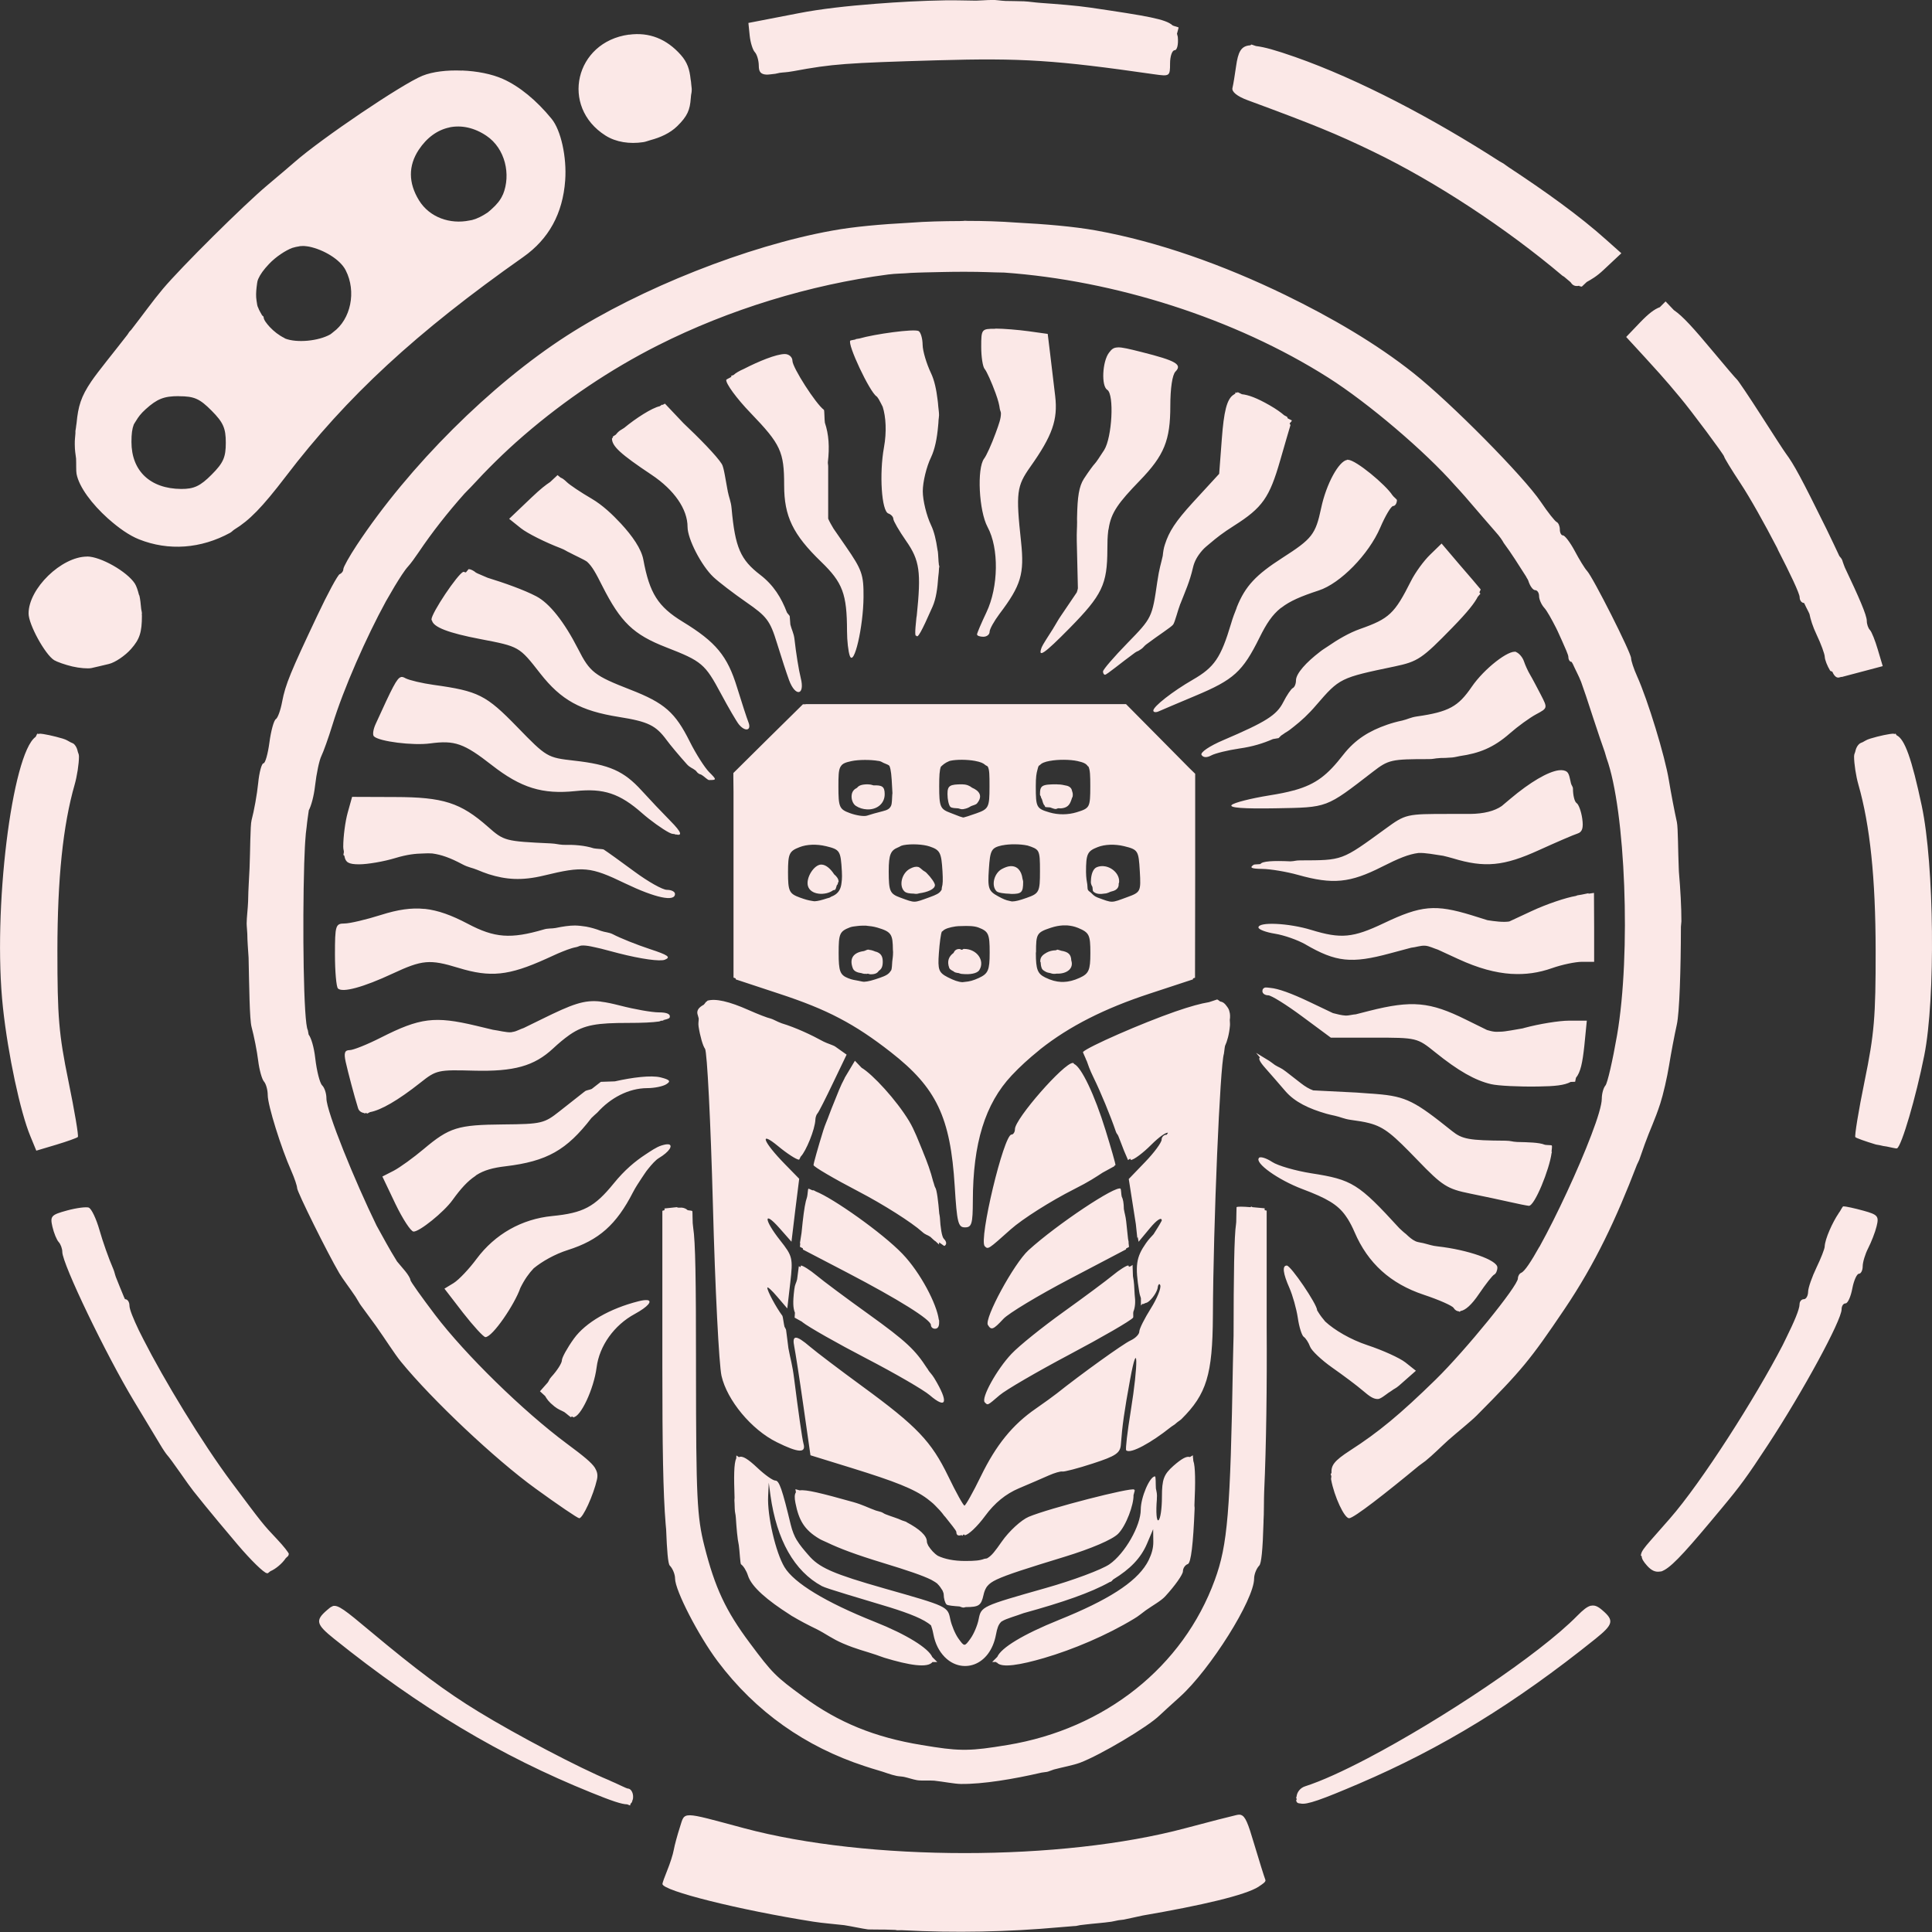 <svg height="24" viewBox="0 0 24 24" width="24" xmlns="http://www.w3.org/2000/svg"><rect x="0" y="0" width="24" height="24" fill="#333333" stroke="none"/><path d="m12.309 0c-.053-0-.126.007-.184.008-.127-.001-.249-.006-.377-.004-.299.005-.59.021-.871.043-.352.027-.684.064-.955.117l-.625.121.016.158c.009.086.038.178.064.205s.049.104.049.17c0 .074.024.105.096.109.017.001.073-.006.105-.01h.002c.004-.001.04-.008.047-.01.002-0.0.006-.002.008-.002.058-.008.077-.004.172-.021.486-.09.649-.102 1.787-.135 1.053-.03 1.467-.003 2.697.174.19.027.195.024.195-.135 0-.09.026-.164.057-.164.031 0 .048-.073.039-.166-.002-.016-.008-.025-.01-.039.004-.017.02-.072.02-.076 0-.007-.061-.019-.074-.027-.084-.078-.306-.116-1.019-.221-.184-.027-.404-.043-.621-.059-.074-.005-.135-.016-.211-.02-.003-0-.007 0-.01 0-.067-.003-.138-.002-.207-.004-.002-0-.004 0-.006 0-.068-.003-.105-.013-.184-.014zm-4.496.43c-.67.09-.857.896-.291 1.254.131.083.301.107.467.082.031-.004.06-.017.09-.025.124-.033.244-.086.334-.174.128-.125.158-.203.168-.346.002-.008.001-.016.002-.023.002-.031.01-.044.01-.084 0-.029-.005-.041-.006-.066-.002-.022-.003-.043-.008-.064-.013-.122-.04-.209-.121-.301-.178-.201-.395-.286-.645-.252zm7.734.123c-.008-0-.009.009-.016.01-.116.007-.151.084-.176.26-.015.108-.035.229-.045.27-.012.046.058.104.189.152.813.3 1.104.418 1.564.641.767.371 1.646.947 2.346 1.539.007.006.012.006.02.012.016.016.079.064.084.072.025.04.059.05.102.041.004.001.015.01.018.01 0.0 0.0.003-.002.004-.002 0-0.0.002-.002.002-.002 0.0 0.0.007.006.008.006.004 0.0.048-.046.064-.059.058-.033.121-.067.209-.15l.221-.207-.184-.164c-.336-.302-.764-.607-1.215-.904-.034-.023-.031-.023-.066-.047-.014-.009-.037-.02-.051-.029-.825-.531-1.744-1.016-2.539-1.295-.24-.084-.38-.123-.484-.135-.009-.001-.047-.018-.055-.018zm-9.809.324c-.184-.008-.364.013-.49.064-.25.101-1.253.778-1.588 1.072-.033.029-.186.16-.34.289-.292.245-1.071 1.018-1.297 1.287-.128.152-.244.317-.393.508-.006.007-.02.02-.025.027-.011.015-.012.021-.023.035-.166.215-.363.454-.447.578-.129.19-.164.309-.184.521-.004.019-.005.039-.008.059-.001.015-.005.021-.006.037-.001.011.001.018 0 .029-.003.042-.009.085-.008.127-0.0.002-0.0.004 0 .006v.002.002.002c0.0.072.009.119.016.174.003.063-.001.156.006.191.031.164.193.377.389.553.004.004.009.008.014.012.12.106.25.199.373.248.367.146.769.117 1.133-.082.018-.01.035-.03.053-.041.184-.113.339-.268.637-.658.756-.992 1.621-1.791 2.951-2.727.316-.223.49-.538.52-.951.021-.29-.053-.623-.168-.764-.187-.229-.399-.404-.605-.496-.139-.062-.324-.098-.508-.105zm-.154.705c.148-.03.308.003.459.105.234.158.306.483.205.729-0.0.001-.002.001-.002.002-.029.069-.079.126-.135.176-.018.016-.036.033-.055.047-.061.041-.124.074-.191.092-.011.002-.022.004-.033.006-.241.05-.496-.038-.627-.25-.133-.217-.134-.429-.004-.627.101-.153.235-.249.383-.279zm6.396 1.162c-.019 0-.037.002-.057.002-.208.001-.415.005-.623.021-.353.019-.69.048-.963.098-1.05.189-2.383.718-3.293 1.303-.947.609-1.963 1.621-2.613 2.605-.091.138-.166.272-.166.297s-.021.053-.045.062-.15.242-.279.516c-.331.7-.395.853-.436 1.068-.019.104-.054.202-.078.217-.025.015-.061.146-.08.289-.019.143-.052.26-.074.26s-.053.111-.066.248c-.014.137-.051.344-.082.459-.017.064-.016.389-.025.598-.006.144-.015.234-.018.412-.003.087-.018.2-.018.273 0.0.034.007.09.008.127.001.1.01.198.016.297.008.353.012.769.037.861.031.115.068.303.082.418s.047.232.072.26.047.104.047.17c0 .125.166.656.293.941.04.091.072.187.072.213 0 .047.38.813.525 1.059.042.071.132.187.201.291.02.03.049.085.066.107.013.017.111.152.186.254.119.168.234.351.311.445.387.474 1.173 1.215 1.672 1.576.278.202.523.368.543.369.045.002.177-.287.221-.482.011-.051.005-.09-.02-.133-.002-.003-.004-.009-.006-.012-.042-.064-.136-.142-.348-.299-.544-.404-1.263-1.108-1.637-1.6-.168-.222-.307-.416-.307-.434s-.029-.066-.064-.109c-.03-.037-.072-.085-.102-.121-.1-.16-.171-.297-.254-.445-.268-.549-.623-1.417-.623-1.58 0-.06-.023-.133-.053-.162s-.068-.182-.086-.338c-.016-.142-.052-.255-.082-.293-.004-.019-.006-.034-.01-.055-.054-.086-.068-1.296-.045-2.07.005-.089.006-.186.012-.268.005-.087.011-.134.018-.186.008-.083.018-.14.027-.207.03-.057.063-.174.078-.307.017-.149.052-.315.078-.367.026-.053.088-.226.137-.385.138-.452.424-1.097.666-1.539.036-.061.07-.122.107-.184.061-.1.123-.199.168-.248.03-.032.088-.112.131-.176.167-.248.359-.492.568-.727.025-.028.053-.053.078-.08.201-.219.414-.431.645-.631.008-.007.016-.013.023-.02.503-.433 1.068-.814 1.656-1.111.885-.447 1.895-.755 2.861-.881.097-.013.188-.011.283-.02.056-.003.113-.004.17-.006.159-.003.293-.008.492-.008.252-0.0.327.008.498.01 1.364.097 2.857.564 4.025 1.305.5.317 1.206.92 1.572 1.336.045.048.088.096.131.145.153.178.318.37.373.432.056.062.087.109.104.141.1.134.187.276.277.416.009.021.023.035.029.055.02.064.057.115.084.115s.049.033.049.074c0 .041.029.106.064.145.033.035.093.144.146.248.027.052.049.108.074.16.036.082.08.176.08.203 0 .033.017.061.039.061.004 0 .01.02.014.021.034.077.074.148.105.227.037.105.074.21.154.459.057.176.11.328.139.41.008.026.016.052.023.078.236.65.305 2.429.131 3.441-.055.317-.12.6-.145.627-.024.027-.045.101-.045.164 0 .075-.05.242-.131.453-.159.419-.432 1.005-.635 1.371-.002.003-.004.009-.006.012-.001.001-.003.003-.004.004-.1.179-.182.305-.225.322-.023.01-.041.041-.041.07 0 .093-.651.894-1.023 1.258-.443.433-.71.653-1.061.879-.204.132-.236.186-.232.281-0.0.002-.01.01-.01.012.001.003.006.021.008.025.003.017-.006.023-.002.045.039.21.164.479.223.479.058 0 .455-.311.865-.65.029-.023.055-.039.084-.062.092-.074.188-.172.283-.258.118-.104.277-.23.354-.307.559-.563.663-.688 1.088-1.318.385-.57.644-1.125.902-1.797.006-.015.025-.049.029-.062.028-.081.042-.12.068-.193.063-.176.127-.301.193-.506.036-.111.085-.324.109-.473.024-.149.067-.376.096-.506.033-.148.05-.682.051-1.215 0-.02.006-.049.006-.068 0-.18-.012-.394-.031-.615-.002-.018-0-.031-.002-.049-.009-.195-.008-.499-.023-.568-.029-.13-.074-.365-.1-.523-.048-.296-.262-.997-.395-1.291-.041-.091-.074-.192-.074-.223 0-.068-.473-1.005-.547-1.084-.029-.031-.098-.144-.154-.25-.057-.106-.122-.191-.145-.191-.022-0-.039-.033-.039-.074s-.018-.082-.039-.092c-.022-.01-.111-.122-.197-.25-.214-.317-1.115-1.229-1.582-1.6-.461-.366-1.016-.69-1.598-.973-.76-.369-1.573-.66-2.346-.799-.28-.05-.627-.079-.99-.098-.202-.015-.405-.021-.607-.021-.015-0-.03-.002-.045-.002zm-8.258.314c.025-.001.049-.004.076 0 .015 0.0.028.005.043.006.18.038.384.158.453.293.137.267.062.611-.154.768-.013.01-.023.02-.037.029-.147.083-.416.109-.562.051-.003-.001-.005-.005-.008-.006-.071-.035-.131-.083-.182-.137-.04-.044-.076-.09-.076-.121 0-.014-.014-.015-.02-.025-.016-.031-.036-.059-.047-.092-.011-.017-.016-.049-.021-.088-.009-.055-.006-.109 0-.164.006-.035.006-.074.02-.105.026-.059.067-.116.135-.188.086-.091.206-.168.287-.199.031-.009.062-.017.094-.021zm16.967.686v.002l-.07.07c-.068.025-.139.079-.244.188l-.174.182.23.25c.127.138.266.294.309.346.043.051.101.121.131.156.134.159.547.713.547.734 0 .013.091.163.203.332.118.178.299.502.451.795.002.004.004.008.006.012.005.01.007.017.012.027.144.28.266.534.266.582 0 .038.024.07.053.07.005 0 .005.013.01.016.014.033.047.092.059.121.012.063.041.158.088.256.055.115.101.241.102.277.001.036.031.113.066.17.007.011.02.006.029.016.022.052.054.082.09.068.003-.001.018-.004.021-.006.001-0.0.003.002.004.002.043-.012.176-.047.295-.078l.215-.057-.061-.205c-.033-.113-.077-.223-.098-.244s-.039-.072-.039-.113c0-.071-.097-.293-.273-.664-.004-.013-.024-.06-.025-.068-.009-.04-.027-.053-.043-.074-.057-.119-.079-.171-.158-.332-.315-.638-.405-.805-.506-.941-.023-.03-.161-.244-.309-.475s-.283-.431-.299-.445c-.016-.014-.146-.166-.289-.338-.251-.301-.386-.451-.494-.523l-.102-.107zm-8.324.34c-.172 0-.176.004-.176.225 0 .124.019.248.043.275.024.027.085.162.135.299.034.094.046.144.053.197.002.014.014.039.014.053 0.0 0-0.0.002 0 .002-0.0.065-.023.128-.066.246-.05.137-.114.279-.143.316-.091.12-.065.65.043.85.143.264.136.743-.014 1.059-.064.135-.117.259-.117.275s.035.029.078.029.078-.027.078-.061.056-.133.123-.223c.269-.355.31-.498.268-.895-.066-.611-.055-.691.115-.932.274-.387.343-.584.309-.877-.017-.145-.046-.379-.062-.52l-.031-.254-.236-.033c-.131-.018-.316-.033-.412-.033zm-.953.029c-.052-.032-.553.038-.736.092-.007.002-.044.006-.047.008-.001.001-.001.003-.002.004-.011.004-.06.01-.064.014-.041.041.241.64.326.693.01.007.018.024.027.035.02.034.034.066.049.094.04.124.051.312.016.504-.06.33-.03.794.055.822.032.011.061.041.061.066s.071.148.158.273c.171.244.189.388.133.932-.001.01-.003.013-.004.023-.021.193-.017.236 0 .223.014.037.059-.038.201-.361.043-.097.061-.229.07-.365.005-.038.009-.077.01-.113 0-.005.004-.015.004-.02-0-.004-.006-.017-.006-.021-0-.013-.003-.026-.004-.039v-.002c-.001-.011-.001-.022-.002-.033-.004-.038-.002-.079-.012-.117-.016-.113-.04-.22-.08-.303-.055-.115-.102-.305-.102-.42 0-.115.046-.305.102-.42.049-.103.075-.239.088-.385.004-.027.004-.054.006-.08.001-.02.006-.038.006-.059 0-.04-.007-.075-.01-.113-.003-.026-.003-.052-.008-.078-.015-.125-.039-.242-.082-.332-.055-.115-.103-.274-.104-.352-.001-.078-.023-.154-.049-.17zm2.473.203c-.053.001-.076.022-.109.066-.083.11-.097.414-.021.461.088.055.06.591-.039.748-.05.078-.102.156-.117.17s-.076.097-.133.184c-.064.098-.081.233-.086.467-.002.023-0.0.047 0 .07-0.0.082-.006.119-.004.238l.014.588c-.003.019-.009.035-.014.051l-.197.291c-.041.06-.049.081-.084.137-.001.001-.005.007-.006.008-.001.001-.001.004-.002.006-.06.094-.136.211-.146.238-.055.144.031.084.346-.236.405-.412.468-.543.469-.979 0-.089.002-.158.01-.223 0-.013.005-.022.006-.033.03-.201.12-.322.387-.598.304-.314.379-.5.379-.928 0-.218.025-.387.064-.426.087-.088.007-.135-.418-.242-.158-.04-.243-.06-.297-.059zm-4.135.082c-.108 0-.329.092-.508.184-.058.025-.105.053-.129.076-.004.004-.029.008-.031.012-.001.001.005.008.004.01-.012.011-.063.031-.064.039-.008.043.127.23.303.412.373.388.416.479.416.898 0 .385.109.611.459.949.268.259.321.399.322.861 0.0.12.016.259.035.309.052.137.167-.359.17-.73.002-.279-.018-.338-.219-.629l-.154-.223c-.025-.041-.052-.09-.066-.123v-.645c0-.03-.004-.026-.004-.055.022-.19.012-.347-.037-.492-.006-.031-.005-.155-.012-.16-.099-.071-.391-.526-.391-.609 0-.046-.043-.084-.094-.084zm5.6.473c-.001 0-.004.018-.006.02-.005.004-.011.004-.016.01-.09.052-.125.22-.15.549l-.033.436-.328.357c-.217.238-.295.361-.346.521-.016.046-.022.094-.027.141-.02.095-.043.15-.068.324-.064.442-.066.447-.369.758-.168.172-.305.331-.305.354s.011.041.025.041c.022 0 .201-.15.373-.275.049-.032.009.002.078-.045.025-.017.035-.037.059-.055.152-.115.311-.215.336-.248.023-.031.057-.175.09-.26 0-.001.002-.001.002-.002.001-.002.001-.004.002-.006.056-.144.112-.264.152-.438.019-.084.058-.149.117-.217.028-.033.067-.062.102-.092.074-.063.149-.123.291-.213.355-.225.441-.35.574-.812.055-.193.113-.389.127-.436.002-.007-.009-.016-.01-.023.012-.015.034-.032.025-.039-.002-.002-.04-.019-.047-.023-.006-.007-.004-.017-.014-.023-.007-.005-.023-.01-.031-.016-.042-.036-.095-.075-.182-.125-.159-.091-.261-.128-.344-.137-.009-.003-.047-.025-.051-.025-.005 0-.007.007-.012.008-.001-0-.015-.008-.016-.008zm-13.129.051c.193 0 .26.031.408.18.145.146.176.218.176.398s-.03.25-.176.396c-.141.142-.219.179-.379.178-.384-.003-.617-.224-.617-.584 0-.1.008-.162.029-.217.008-.017.02-.031.029-.047.027-.045.055-.085.119-.143.142-.128.227-.162.41-.162zm6.039.092-.029.016c-0-0-.002-.002-.002-.002-0 0-.002.002-.002.002l-.002-.004-.029.02c-.098.021-.298.15-.443.27-.014.01-.042.025-.053.033-.032.025-.036.035-.051.051-.005.004-.038.024-.039.025-.001.001.006.007.006.008-.001.003-.01.007-.01.01-0.0.001-.004.003-.004.004 0 .096.105.193.492.451.283.189.447.428.447.648 0 .149.172.482.322.623.066.062.249.202.406.311.256.177.297.229.383.51.053.173.121.38.15.459.079.213.2.19.145-.027-.024-.094-.059-.311-.078-.484-.008-.071-.036-.118-.051-.18-.004-.03-.005-.088-.008-.104-.001-.007-.031-.037-.035-.047-.069-.181-.165-.338-.33-.465-.247-.189-.313-.34-.357-.826-.008-.091-.033-.134-.049-.219-0-.002 0-.004 0-.006-0-.002-.002-.004-.002-.006-.024-.123-.044-.277-.07-.32-.063-.101-.283-.325-.477-.508zm8.48.695c-.001 0-.003.004-.004.004-.104.012-.261.299-.324.598-.07.33-.113.382-.482.619-.327.21-.461.35-.566.613-.002.005-.002.009-.004.014-.023.058-.045.113-.066.186-.128.429-.208.546-.477.701-.251.145-.49.332-.49.383 0 .021.031.026.066.01.036-.016.24-.103.455-.193.478-.2.588-.299.799-.725.085-.172.157-.281.262-.365.003-.002.007-.004.01-.006.105-.082.243-.141.463-.213.268-.087.621-.448.764-.781.063-.147.135-.268.16-.268.025 0.0.047-.033.047-.074 0-.009-.044-.042-.053-.057l-.002-.002c-.084-.131-.454-.439-.551-.441-0-0-.002-.002-.002-.002-.001 0-.001.002-.002.002-0-0-.002-.002-.002-.002zm-9.814.193-.092.086c-.056.037-.113.08-.232.193l-.277.264.146.117c.081.064.303.175.494.248.057.022.07.037.111.055.059.032.18.086.217.113.065.06.109.142.189.301.229.452.387.604.793.762.445.173.483.206.682.578.092.172.192.343.221.379.079.097.161.078.119-.027-.02-.05-.083-.244-.141-.432-.12-.392-.263-.564-.676-.816-.306-.187-.411-.353-.488-.77-.025-.136-.137-.295-.277-.447-.108-.116-.229-.231-.365-.311-.134-.078-.275-.172-.312-.209-.028-.027-.051-.045-.074-.053zm10.982.85-.143.139c-.078.075-.185.222-.238.328-.203.404-.27.467-.631.594-.136.048-.278.131-.408.221-.03.02-.063.04-.09.062-.171.131-.299.27-.299.357 0 .043-.018.084-.039.094s-.075.089-.119.176c-.082.161-.213.244-.744.471-.172.073-.29.153-.271.184.021.034.066.036.121.006.048-.026.206-.065.35-.086.164-.023.294-.064.416-.117.011-.002.067-.012.07-.012.002 0.0.028-.029.031-.031.018-.01.034-.024.051-.035.036-.02.075-.049.107-.076.092-.072.183-.155.279-.268.29-.336.297-.339.973-.48.29-.061.341-.096.717-.482.195-.2.277-.307.316-.383l.033-.039-.012-.016c0-.009.019-.033.014-.039-.028-.035-.148-.176-.268-.314zm-16.826.162c-.318 0-.727.397-.727.707 0 .136.205.51.318.58.035.021.136.057.225.078.089.021.195.029.238.02s.14-.033.217-.051c.076-.018.201-.102.275-.186.107-.121.135-.206.135-.416 0-.004-.002-.008-.002-.012 0-.003.002-.004.002-.008 0-.03-.008-.045-.01-.07-.005-.055-.01-.108-.021-.156-.001-.004-.004-.008-.006-.012-.014-.054-.03-.106-.051-.139-.098-.15-.426-.336-.594-.336zm4.74.156c-.003 0-.029.036-.035.041-.004 0-.029-.009-.031-.008-.071.027-.396.513-.396.592 0 .001.002.003.002.004-0.0 0-.002.004-.002.004 0 .001.006.003.006.004.016.083.202.156.602.232.483.093.48.09.744.428.258.329.499.463.975.539.364.058.459.104.594.287.042.058.155.193.252.301.039.043.069.046.109.078.006.006.019.023.023.027.026.023.032.016.051.027.03.017.074.064.092.064.096 0 .097-.003 0-.1-.054-.055-.162-.223-.238-.375-.182-.365-.313-.482-.74-.648-.446-.174-.502-.216-.648-.504-.173-.339-.356-.57-.521-.656-.153-.08-.396-.166-.604-.23-.041-.019-.135-.056-.145-.064-.027-.024-.067-.043-.088-.043zm13.014 1.029c-.089-.034-.399.207-.553.432-.085.124-.156.202-.256.256-.1.054-.229.085-.426.113-.077.011-.117.036-.182.051-.067.014-.131.032-.186.051-.219.076-.395.179-.549.377-.193.248-.334.361-.598.436-.002 0-.002.002-.004.002-.003.001-.008.001-.012.002-.086.024-.184.043-.303.062-.228.037-.438.09-.467.119-.034.035.15.048.547.041.652-.012.618.001 1.209-.455.193-.149.228-.156.695-.156.056 0 .075-.01.123-.012.01-0.0.016-.002.025-.002.005-0.0.011 0.0.016 0h.002c.028-.001.058-.001.086-.004.01-.001.024-.001.033-.002h.002c.04-.004.063-.012.098-.018.235-.034.414-.101.619-.281.1-.088.248-.195.328-.238.144-.077.143-.077.057-.244-.048-.092-.107-.205-.133-.248s-.06-.118-.076-.166-.06-.101-.098-.115zm-13.854.312c-.052.011-.108.128-.316.584-.03.065-.04.134-.021.152.064.064.484.117.699.088.306-.041.419-.001.766.27.362.283.63.365 1.039.322.351-.037.55.03.828.275.102.09.253.198.334.24.049.025.047.013.074.021.001 0.0.011.008.012.008.001 0-.003-.006-.002-.006.078.02.082-.017-.068-.168-.097-.098-.258-.268-.357-.377-.22-.242-.4-.322-.838-.371-.333-.038-.341-.041-.707-.418-.386-.397-.482-.446-1.037-.523-.143-.02-.301-.057-.35-.082-.022-.012-.037-.019-.055-.016zm5.027.336-.002.002h-.033l-.432.426-.43.426-.002.002v.055l.002.176v1.039 1.271l.027.01v.012l.539.178c.298.098.534.191.75.305.216.113.414.246.639.422.566.442.74.806.793 1.666.028.451.042.51.127.51.084 0 .097-.044.098-.328.001-.717.152-1.207.482-1.559.104-.111.217-.213.336-.309.007-.006.014-.012.021-.018.362-.286.798-.506 1.355-.689l.541-.178v-.012l.025-.008.002-1.268v-1.209-.053-.004l-.074-.072-.355-.359-.43-.434h-.045-1.969zm-9.543.367c-.008 0-.017.035-.025.041-.29.207-.536 2.149-.404 3.365.063.582.215 1.293.34 1.594l.074.18.248-.074c.136-.041.256-.084.268-.096s-.041-.325-.117-.695c-.12-.584-.137-.798-.137-1.619.001-.899.069-1.557.215-2.066.029-.101.053-.256.053-.346 0-.033-.012-.044-.016-.066-.001-.005-.003-.011-.004-.016-.008-.029-.025-.062-.051-.08-.009-.005-.024-.011-.035-.016-.029-.014-.045-.03-.096-.045-.111-.033-.241-.061-.289-.061-.002 0-.004.004-.006.004-.002-0-.016-.004-.018-.004zm23.057 0c-.048 0-.178.027-.289.061-.051.015-.067.031-.096.045-.011.004-.026.01-.035.016-.025.018-.043.051-.051.08-.001.005-.003.01-.004.016-.004.022-.016.033-.016.066 0 .089.024.245.053.346.146.509.214 1.168.215 2.066.001.821-.017 1.035-.137 1.619-.076.37-.127.685-.115.697.012.012.124.052.25.09.025.007.029.004.053.01.03.008.061.014.084.016.047.008.121.029.131.023.057-.03.235-.636.338-1.154.141-.707.124-2.368-.031-3.1-.125-.589-.212-.83-.312-.877-.004-.001-.01-.02-.014-.02-.001 0-.014.004-.016.004-.003-0-.005-.004-.008-.004zm-11.715.336c.074-.016.206-.016.303.002.073.014.103.028.129.051.007.008.026.011.031.021.021.04.021.107.021.242 0.0.005 0 .005 0 .01-0.0.253-.011.274-.164.328-.085.03-.148.05-.158.051-0-0-.002 0-.002 0-.012-0-.032-.01-.045-.012-.024-.009-.052-.021-.111-.043-.132-.049-.145-.073-.145-.334 0-.128.004-.199.021-.242.026-.023.047-.046.105-.07.005-.002.009-.002.014-.004zm-.893.002c.04.008.046.021.07.029.021.01.053.019.064.033.02.049.026.121.033.262l.004.074v.006c-0.0.006-.002.01-.002.016-.003.048-.003.11-.014.135-.017.041-.048.056-.104.07-.069.017-.157.042-.195.055s-.134-.002-.213-.031c-.132-.048-.143-.075-.143-.332 0-.127.002-.191.02-.232.003-.006.005-.012.01-.018.022-.035.058-.048.131-.064.088-.019.24-.02.338-.002zm2.129 0c.098-.019.252-.018.34.002.072.016.107.03.129.064.001.002.007.002.008.004.021.043.023.113.023.242 0.0.002 0 .002 0 .004-0.0.128-.002.199-.023.24-.022.042-.065.057-.146.082-.108.033-.229.034-.338.002-.162-.048-.17-.062-.17-.324 0-.001-0-.001 0-.002-0-.001 0-.001 0-.002 0-.111.008-.157.02-.199.006-.017.007-.038.018-.053.002-.003.008-.003.01-.006.025-.026.056-.041.131-.055zm6.318.117c-.133.018-.352.145-.6.354l-.107.09c-.091.063-.224.096-.391.098h-.262c-.531 0-.54.001-.791.184-.55.4-.527.391-1.061.393-.057 0-.066.01-.119.012-.217-.01-.351-.002-.373.033-.014.004-.076.004-.082.008-.059.038-.034.051.104.053.1.001.3.034.443.074.435.122.647.101 1.047-.102.202-.102.328-.155.451-.17 0-0.0.002 0.0.002 0 .078-.004.2.019.305.035.04.01.072.017.119.031.396.121.635.098 1.072-.102.216-.098.431-.191.477-.205.06-.019.076-.07.059-.188-.013-.089-.045-.176-.07-.191-.025-.016-.045-.096-.045-.178 0-.027-.019-.041-.025-.068-.013-.055-.021-.118-.049-.141-.023-.019-.059-.026-.104-.02zm-8.578.174c-.08 0-.116.015-.137.043-.037.018-.059.044-.066.082-.01.054.012.118.051.143.043.028.089.04.133.043.12.009.225-.065.225-.189 0-.096-.034-.112-.139-.109-.021-.004-.03-.012-.066-.012zm1.172 0c-.158 0-.186.016-.186.121 0 .067.016.139.035.158.019.019.063.016.1.02.02.007.037.012.059.01.007-.001.01-.003.018-.004.003-.001.007-.001.01-.002.006-.001.014-.004.02-.006.018-.007.033-.014.049-.025.026-.012.061-.017.076-.035.076-.092.029-.156-.062-.195-.029-.023-.066-.041-.117-.041zm1.174 0c-.189 0-.211.014-.211.127 0 .013.01.017.012.029-0.0.008.007.021.012.029.01.031.016.064.033.078.001.001.001.003.002.004.003.002.003.012.006.014.011.005.041.003.061.006.023.007.046.019.068.02.008.001.02-.007.027-.008.003-0.0.006-.001.01-.002.011-0.0.019.003.029.002.076-.006.107-.04.127-.098.004-.008.005-.015.008-.023.003-.013.01-.017.012-.033.004-.038-.006-.048-.01-.068-.005-.031-.034-.056-.076-.062-.03-.005-.048-.014-.109-.014zm-8.756.156-.055.197c-.03.108-.055.297-.055.42-0.0.039.007.042.008.068-.001.006-.006.032-.006.035-0.0.005.01.007.012.012 0.0.003.001.007.002.01.014.069.047.096.18.096.108-0.0.31-.035.451-.078.149-.045.249-.055.352-.057.038-.003.075-.002.107 0 .112.015.221.053.375.135.073.039.12.042.182.068.049.021.1.04.145.055.211.066.407.084.686.016.486-.118.576-.111 1.008.098.377.181.619.232.619.131 0-.029-.045-.051-.1-.051s-.236-.103-.404-.227c-.168-.124-.34-.248-.383-.275-.008-.005-.099-.008-.123-.014-.112-.036-.239-.046-.381-.043-.068-.005-.079-.014-.152-.018-.567-.026-.582-.031-.779-.205-.341-.301-.557-.37-1.156-.371zm6.848.6c.099-.019.246-.011.326.016.131.044.146.077.16.309.006.109.005.159-.008.201-.002.007-.001.025-.004.031-.001.002-.003.002-.004.004-.022.038-.063.056-.145.086-.1.036-.143.054-.186.055-.042 0-.083-.016-.178-.051-.129-.047-.142-.08-.143-.322 0-.003-0-.003 0-.006 0-.213.027-.258.115-.295.023-.007.028-.02.064-.027zm1.232.002c.083-.018.221-.017.307.002.001 0.0.001-0.0.002 0 .066.021.113.037.133.074.022.042.023.114.023.244-0.0.257-.009.278-.164.332-.093.033-.138.044-.18.045-.014-0-.027-.006-.041-.008-.036-.007-.07-.02-.137-.057-.117-.064-.129-.097-.113-.334.016-.243.03-.268.17-.299zm-2.195.01c.176.043.184.055.199.314.005.091-.002.125-.008.168-.013.07-.049.118-.125.146-.01.004-.009.008-.02.012-.018.006-.02.005-.035.01-.061.02-.11.033-.152.035-.013 0-.026-.005-.039-.006-.037-.006-.071-.014-.145-.041-.13-.048-.145-.078-.145-.312 0-.234.015-.264.145-.314.089-.035.211-.039.324-.012zm3.703 0c.176.043.182.055.197.309.015.257.011.264-.16.326-.199.073-.174.073-.363.004-.043-.016-.059-.037-.08-.057-.013-.014-.035-.022-.043-.043-.005-.013-.003-.046-.006-.062-.007-.041-.015-.082-.016-.156 0-.226.017-.259.145-.309.089-.035.213-.039.326-.012zm-3.76.229c-.089 0-.192.163-.166.264.03.115.218.126.314.055.005-0.0.014-.004.018-.004.014 0 .019-.034.027-.057.003-.007.012-.011.014-.02 0-.002-.002-.004-.002-.006.002-.011.01-.01.01-.021 0-.034-.024-.064-.055-.09-.042-.065-.1-.121-.16-.121zm2.348.02c-.032.002-.066.015-.104.035-.098.053-.136.208-.066.277.018.018.093.029.168.031.001 0.0.005.002.006.002.001 0 .001-.002.002-.002.003 0.0.003.002.006.002.128 0 .148-.019.148-.15 0-.016-.006-.025-.008-.039-.013-.102-.068-.162-.152-.156zm1.176.002c-.033-.006-.067-.003-.1.01-.049.019-.072.093-.074.168-.004.027.003.052.018.076.006.019-0.0.047.012.059.032.032.086.035.141.025.005 0.0.012-.002.018-.002.019-.005.035-.011.053-.02.021-.008.04-.008.064-.023.034-.022.041-.051.039-.082 0-.002.004-.004.004-.006.014-.097-.074-.188-.174-.205zm-2.32.008c-.031-.008-.063.001-.104.023-.1.054-.138.209-.068.279.023.023.067.028.117.029.024.005.045.004.068-.004.099-.013.195-.05.195-.102 0-.026-.047-.094-.105-.152-.017-.017-.027-.018-.041-.029-.021-.017-.044-.04-.062-.045zm8.395.322-.068.01v-.006l-.088.018-.049.008c-.004.001-.017.007-.021.008-.119.02-.356.098-.549.188l-.277.129c-.074.012-.183-.002-.271-.016l-.195-.061c-.454-.139-.628-.123-1.092.098-.385.183-.533.197-.902.084-.281-.086-.656-.103-.656-.031 0 .025.092.06.205.078.113.018.284.078.379.133.378.22.572.241 1.051.111l.262-.07c.055-.005.119-.029.172-.025.053.003.108.033.16.049l.254.117c.248.114.459.171.658.184.001 0.0.001-0.0.002 0 .001-0.0.003 0.0.004 0 .17.01.332-.012.502-.072.122-.043.289-.078.371-.078h.15v-.426zm-14.527.199c-.166-.017-.333.009-.539.074-.186.059-.391.107-.455.107-.111.001-.119.021-.119.385 0.0.211.017.402.037.422.056.056.318-.016.678-.184.369-.172.462-.181.818-.072.399.122.625.098 1.092-.113l.141-.064c.081-.034.163-.068.229-.08.022-.003.044-.018.066-.02.07-.006.163.021.246.039l.217.057c.282.072.515.104.574.08.079-.032.04-.058-.188-.133-.158-.052-.364-.134-.459-.184-.047-.024-.099-.024-.146-.041-.067-.026-.127-.042-.184-.053-.045-.007-.092-.013-.139-.014-.07 0-.152.012-.242.031-.05.009-.094.002-.146.018-.412.121-.612.105-.943-.07-.205-.108-.371-.168-.537-.186zm7.924.205c.023-0.0.04-.001.062 0 .043.004.084.011.133.031.138.058.152.087.152.309v.002c-0.0.002 0.0.002 0 .004-0.0.209-.019.253-.133.305-.075.034-.138.049-.201.051-.01 0-.018 0-.027 0-.063-.003-.126-.019-.199-.055-.096-.047-.117-.1-.117-.303 0-.001-0-.001 0-.002-0-.001 0-.001 0-.002 0-.005.002-.005.002-.01 0-.225.009-.243.184-.301.058-.019.101-.026.145-.029zm-2.434.004c.043.004.083.008.135.023.175.052.191.083.193.275 0.0.014.002.014.002.029-0.0.054-.006.08-.01.117-.003.037-.003.09-.014.111-.002.005-.006.005-.008.01-.023.037-.06.057-.133.082-.089.031-.143.046-.195.049-.027-.001-.051-.01-.078-.014-.037-.007-.07-.01-.121-.031-.1-.04-.117-.087-.117-.312 0-.241.012-.27.143-.32.03-.011.061-.011.092-.016.037-.005.071-.004.111-.004zm1.18.004c.076-.003.156-.003.211.018.125.048.139.08.139.309v.006c-0.0.215-.019.258-.133.311-.073.034-.122.045-.172.049-.011 0-.022.004-.033.004-.053-.003-.105-.022-.182-.061-.113-.058-.126-.093-.111-.299.009-.127.025-.246.037-.268.003-.003.008-.005.012-.008.024-.028.087-.046.16-.057.024-.004.046-.003.072-.004zm.033.283c-.014 0-.017.01-.029.012-.012-.002-.018-.01-.031-.01-.037-0-.058.017-.072.049-.056.041-.085.1-.053.186.007.018.031.031.055.043.009.013.035.017.055.02.001 0.0.001-0.0.002 0 .001 0.0.001-0.0.002 0 .017.006.032.012.051.012.088.009.182-.004.209-.049.072-.117-.031-.262-.188-.262zm-1.182.01c-.031-.003-.041.014-.066.018-.119.016-.184.084-.135.213.014.037.055.054.109.061.019.007.037.01.059.008 0 0 .002.002.002.002h.002c.003 0.0.009-.004.012-.004.016.002.022.008.039.008.055 0 .082-.015.1-.043.033-.021.049-.052.049-.113 0-.073-.027-.104-.078-.123-.003-.002-.007-0-.01-.002-.024-.008-.04-.019-.082-.023zm2.346 0c-.014-.001-.017.008-.029.008-.041.001-.078.011-.111.029-.041.023-.078.051-.078.102-0.0.002-.002.004-.002.006 0 .004.005.005.006.01.002.024.003.048.014.076.007.02.027.03.045.041.016.01.039.016.064.02.023.009.047.011.074.006.135.005.216-.068.184-.164-.003-.077-.039-.107-.127-.121-.006-.002-.011-.005-.018-.006-.01-.001-.011-.005-.021-.006zm2.578.469c-.025.007-.037.022-.037.047 0 .029.033.051.072.051s.23.12.424.264l.354.262h.535c.534 0 .537.001.762.182.285.23.496.35.695.396.086.02.348.033.582.029.212-.003.327-.015.406-.057l.055-.002.01-.049c.057-.07.081-.184.104-.396l.031-.314h-.221c-.121 0-.37.04-.555.09l-.021.006c-.087.014-.218.041-.275.041-.024 0-.052.003-.074 0-.032-.003-.063-.012-.094-.021l-.262-.129c-.447-.222-.672-.242-1.199-.109l-.168.043c-.038.002-.09.017-.125.016-.052-.003-.107-.017-.16-.031l-.279-.133c-.244-.117-.404-.172-.498-.18-.021-.002-.047-.007-.061-.004zm-.6.15c-.003 0-.084.029-.1.033-.102.017-.229.051-.42.117-.419.146-1.081.436-1.146.502-.003.003.032.074.041.1-0.0 0-0.0.002 0 .002v.002c0.0.001.004.001.004.002.021.058.034.105.09.219.083.169.207.468.273.662.011.034.021.03.033.061.024.059.053.139.068.176l.051.119.027-.018c.002.001.006.016.008.016.037 0 .151-.086.254-.189.098-.098.183-.156.207-.148-.003.005-.006.01-.01.016-.006.002.001.008-.008.008-.033 0-.061.028-.061.062s-.091.159-.203.275l-.205.213.061.389.027.172.018.17.006-.008.01.057.143-.172c.086-.103.145-.139.145-.092 0 .004-.004.004-.004.008-.024.047-.064.107-.098.162-.031.035-.055.056-.094.111-.123.176-.138.279-.084.605.008.048.015.054.021.08v.09l.018-.021c.006.007.022-.003.031-.006-0 0 0-.002 0-.002.016-.005.028-.003.059-.031.053-.049.099-.126.102-.172.001-.013.004-.014.006-.021.004-.005.006-.008.01-.014.004.002.009.001.014.014.014.034-.039.165-.117.289-.078.124-.143.253-.143.287s-.048.083-.109.111c-.092.042-.611.415-.916.658-.043.034-.159.118-.26.188-.289.199-.494.451-.684.842-.097.199-.189.363-.203.363s-.105-.164-.201-.363c-.211-.435-.389-.622-1.066-1.117-.283-.207-.576-.429-.652-.494-.174-.149-.226-.149-.195 0 .013.065.065.396.113.734l.088.615.518.16c.532.165.77.258.934.381.03.025.066.05.096.082.04.04.078.079.115.131.004.005.006.005.01.01.061.078.139.171.139.188 0 .046.028.051.066.039l.008.01.014-.016c.002-.001.004-.001.006-.002.002 0.0.008.01.01.01.043 0 .158-.109.254-.24.118-.161.256-.273.418-.342.133-.056.299-.128.371-.16.072-.032.148-.054.17-.049s.193-.039.379-.1c.286-.093.34-.129.348-.236.017-.232.042-.412.115-.809.097-.526.104-.203.008.391-.042.258-.068.479-.057.49.052.052.321-.102.545-.281.025-.021.056-.035.08-.059.019-.017.043-.03.061-.047.313-.31.387-.555.391-1.279.005-1.149.089-3.115.137-3.26.005-.026.008-.074.014-.098.025-.052.052-.144.061-.252.002-.03-.002-.045-.002-.07.006-.037.004-.079-.004-.102-.005-.031-.021-.051-.035-.07-.019-.027-.041-.051-.08-.057-.01-.005-.028-.023-.033-.023zm-6.332.02c-.022.007-.029.031-.045.045-.068.037-.095.077-.072.135.004.01.006.026.01.037-0.0.033-.008.057-.002.098.018.119.054.244.08.277.026.033.07.906.098 1.939.027 1.033.076 1.989.107 2.125.069.302.371.667.684.822.273.136.369.14.334.018-.015-.05-.066-.41-.115-.799-.024-.191-.046-.243-.072-.385-.01-.068-.024-.203-.029-.227-.003-.014-.014-.026-.02-.041-.007-.024-.02-.125-.025-.133-.083-.113-.188-.309-.188-.35 0-.019.055.031.123.111l.125.146.037-.32c.035-.305.029-.33-.125-.525-.204-.258-.211-.381-.01-.154l.15.17.047-.391.049-.391-.176-.18c-.273-.279-.329-.426-.086-.225.111.092.228.168.26.168.005 0 .016-.034.023-.041.061-.061.175-.332.18-.457.001-.029.013-.064.027-.078s.101-.186.193-.379l.168-.35-.141-.1c-.024-.017-.1-.039-.145-.062-.155-.085-.348-.175-.52-.227-.003-.001-.007-.003-.01-.004-.039-.013-.103-.05-.127-.055-.039-.008-.16-.055-.27-.104-.247-.11-.417-.149-.52-.117zm-1.322.006c-.209-.025-.356.032-.736.219l-.223.109c-.037.011-.092.042-.127.047-.01.001-.019.005-.029.006-.058.005-.157-.022-.227-.031l-.213-.051c-.51-.121-.692-.098-1.178.148-.169.086-.344.156-.389.156-.061 0-.073.036-.049.145.03.134.107.426.154.576.011.036.04.055.078.061.001 0.0.001.002.002.002v.004l.014-.006c.002 0.0.006-.002.008-.002.002.001.008.008.01.008.005 0 .029-.015.037-.018.133-.024.343-.142.627-.367.196-.156.22-.16.662-.148.499.013.75-.057.984-.275.073-.068.136-.12.195-.162.004-.003.009-.007.014-.01.18-.124.341-.146.725-.146.179 0 .302-.006.385-.018.004-.002.014-.004.016-.006.004-.001.004-.003.008-.004l.041.004-.027-.008c.04-.01.086-.019.092-.035.014-.043-.033-.064-.135-.064-.086 0-.301-.038-.479-.084-.094-.024-.171-.041-.24-.049zm8.139.637.047.057c-.019.011-.008.048.068.133.058.065.169.193.248.285.117.136.294.219.51.281.032.009.071.018.105.025.068.015.116.04.195.051.094.013.168.024.232.041.193.05.298.147.6.459.31.322.369.358.654.416.172.035.394.082.494.105.1.023.206.044.234.047.072.007.258-.457.283-.654 0-.002.004-.01.004-.012 0-.003-.004-.005-.004-.008.002-.027.01-.068.002-.076-.005-.005-.071-.004-.084-.008-.002-.001-.004-.001-.006-.002-.066-.027-.201-.03-.34-.033-.066-.003-.071-.015-.145-.016-.453-.003-.537-.019-.662-.119-.46-.368-.566-.431-.941-.461-.026-.002-.056-.005-.084-.006-.055-.003-.096-.008-.164-.012l-.537-.027c-.05-.018-.099-.047-.154-.09l-.184-.143c-.065-.051-.088-.051-.137-.082-.022-.015-.052-.04-.07-.051zm-4.984.098-.125.209c-.002.004-.005.014-.008.018-.043.078-.082.179-.129.297-.019.049-.037.088-.057.145-.025.071-.05.12-.074.197-.067.216-.121.41-.121.43-0.0.02.25.167.559.328s.663.386.789.5c.046.042.062.035.104.064.02.018.054.052.064.055.011.008.039.039.043.039.002 0-.001-.024 0-.025.017.006.062.047.068.043.03-.019.027-.053-.008-.088-.026-.026-.043-.146-.049-.262-.001-.018-.004-.023-.006-.041-0-.004-.002-.004-.002-.008-.012-.147-.03-.302-.051-.328-.007-.009-.016-.052-.025-.074-.032-.126-.073-.239-.127-.369-0-.001 0-.001 0-.002-0-0-.002-.004-.002-.004-.054-.129-.101-.26-.17-.375-.159-.263-.453-.581-.59-.662zm2.707.027c-.111 0-.719.695-.719.822 0 .037-.02.068-.043.068-.096 0-.409 1.309-.332 1.387.042.042.041.042.322-.209.146-.13.5-.354.785-.498.197-.099.27-.151.357-.207.029-.016.145-.079.146-.08 0-0-.002-.004-.002-.004 0-.001.016-.009.016-.01-0-.021-.056-.215-.123-.432-.137-.444-.302-.787-.391-.824-.002-.001-.008-.014-.01-.014-0-0-.004.004-.004.004-.001-0-.003-.004-.004-.004zm-5.119.18c-.119-.03-.352 0-.57.049l-.174.006-.113.088c-.02.01-.069.017-.082.027-.067.052-.211.165-.32.252-.188.149-.224.158-.697.162-.565.005-.668.036-.99.307-.126.106-.293.227-.371.268l-.141.072.162.34c.09.187.191.342.225.344.073.003.378-.243.484-.391.104-.144.188-.236.283-.299.004-.003.01-.009.014-.012.098-.062.208-.091.361-.109.517-.062.76-.201 1.068-.6.028-.028.049-.045.074-.068.163-.182.388-.302.619-.303.09-0.0.197-.022.238-.049.059-.037.043-.055-.07-.084zm.098.832c-.019-.004-.048.001-.09.014-.063.02-.131.068-.197.111-.128.084-.259.192-.396.361-.237.291-.376.366-.764.404-.378.037-.71.225-.938.531-.093.126-.221.261-.285.301l-.115.07.232.301c.129.165.254.301.277.301.089 0 .366-.411.434-.611.054-.109.107-.182.166-.244.105-.086.261-.175.424-.227.386-.122.603-.315.809-.717.034-.066.072-.121.109-.178.028-.04.051-.079.078-.111.048-.06.095-.112.133-.135.134-.08.18-.16.123-.172zm7.334.168c-.06.061.237.273.539.387.303.114.438.192.537.332.009.013.02.029.029.043.028.046.055.097.082.16.165.386.447.64.857.777.19.063.357.137.373.164.018.029.041.041.066.043.003.001.006.006.01.006.001 0 .008-.009.01-.01.06-.009.137-.075.23-.213.083-.122.168-.231.189-.24.021-.01.039-.049.039-.088 0-.092-.367-.22-.742-.262-.068-.007-.103-.022-.15-.033-.036-.012-.094-.016-.125-.031-.044-.02-.081-.054-.119-.09-.026-.019-.056-.048-.082-.072-.508-.555-.586-.603-1.094-.682-.196-.031-.415-.094-.486-.141-.071-.047-.145-.07-.164-.051zm-5.598.383c-.007.007-.009.077-.016.102-.022.062-.037.153-.055.312l-.014.135-.02.127.004.002-.004.043.037.02v.014l.547.285c.64.334 1.043.586 1.043.652 0 .026.022.047.051.047.039 0 .054-.035.051-.09 0-.001.002-0.0.002-.002 0-0-.002-.004-.002-.004-0-.002 0-.002 0-.004 0-.001 0-.001 0-.002-0-.005-.003-.007-.004-.012-.025-.191-.225-.58-.451-.816-.249-.26-.863-.692-1.076-.775-.014-.006-.026-.019-.039-.014-.014-.003-.05-.024-.055-.02zm3.879 0c-.051-.051-.795.445-1.145.764-.18.164-.552.849-.504.928.042.069.067.06.193-.076.063-.068.433-.291.82-.494l.703-.369v-.01l.037-.02-.006-.057.002-.002-.008-.041-.023-.217c-.008-.07-.019-.094-.029-.154-.001-.076-.01-.123-.027-.156-.006-.022-.007-.089-.014-.096zm8.977.219c-.01-0-.034.054-.051.076-.001.002-.002.002-.004.004-.001.002-.003.006-.004.008-.072.105-.169.316-.172.412-.001.028-.046.144-.102.26-.055.115-.103.25-.104.301-.001.05-.024.092-.053.092-.029 0-.053.028-.053.061 0 .065-.069.223-.164.416-.016.033-.03.062-.047.096-.337.65-1.005 1.701-1.402 2.154-.063.072-.171.194-.24.273-.076.087-.113.134-.117.176l-.004.004.012.012c.003.035.02.065.068.119.056.062.104.082.162.072.014.002.04-.011.055-.02.118-.067.301-.274.713-.77.228-.274.308-.382.572-.785.434-.661.914-1.546.914-1.682 0-.041.021-.074.049-.074s.065-.083.084-.184c.019-.101.057-.184.082-.184s.047-.041.047-.092c0-.05.03-.151.068-.225s.087-.198.105-.273c.031-.125.015-.144-.162-.193-.108-.03-.222-.055-.254-.055zm-7.355.004c-.003 0-.007.005-.01.006-.088-.008-.166-.009-.172 0-.001.001-.003.166-.004.182-0.0 0.0 0.0.004 0 .004-.001.004-.001.014-.002.018v.002c-.024.149-.03.652-.031 1.389-.003.168-.005.153-.008.336-.032 1.861-.066 2.264-.225 2.699-.394 1.08-1.364 1.851-2.576 2.051-.237.039-.371.057-.506.059-.02 0-.04 0-.061 0-.133-.002-.266-.02-.5-.059-.584-.096-1.031-.279-1.467-.598-.345-.252-.386-.292-.666-.668-.3-.401-.434-.689-.564-1.203-.093-.365-.104-.612-.105-2.168 0-.028 0-.022 0-.049-0-.017 0-.016 0-.033-0-.01 0-.009 0-.02-0-1.042-.007-1.513-.035-1.688-.002-.015-.004-.043-.006-.057-.002-.012-.002-.144-.004-.146-.008-.013-.044-.007-.062-.016-.024-.023-.06-.033-.096-.029-.006-.002-.012.001-.018 0-.009 0-.011-.007-.02-.006l-.15.016v.021l-.027.008v1.939c0 .99.009 1.562.041 1.953.002.023.004.045.006.066.01.258.023.427.045.449.036.036.066.109.066.162 0 .145.289.707.529 1.027.475.633 1.096 1.063 1.822 1.301.057.02.117.037.176.055.076.021.146.052.225.068.029.006.061.006.092.012.055.012.106.031.162.041.051.009.148.001.213.006.118.013.253.04.332.041.274.003.651-.06 1.002-.141.022-.005.058-.006.078-.012.025-.007.051-.02.076-.027.109-.029.238-.052.324-.084.254-.096.842-.445.988-.588.035-.034.149-.137.252-.23.379-.342.922-1.208.922-1.469 0-.053.029-.126.064-.162.025-.026.043-.183.053-.541 0-.003-0-.013 0-.016.006-.072.004-.275.008-.361.026-.568.036-1.319.031-2.053v-1.438l-.025-.006v-.023l-.15-.014c-.006-0-.011-.008-.018-.008zm-14.437.012c-.033-.013-.155.003-.273.035-.198.054-.212.07-.182.201.018.078.053.164.078.191.025.027.045.083.045.123-0.0.149.545 1.281.891 1.854.145.24.292.483.326.541.034.058.074.116.088.131.014.014.084.108.154.209.07.101.147.208.17.236.023.029.09.112.148.184.058.072.239.29.402.482.164.193.327.352.363.354.001 0.0.003-.002.004-.002 0.0 0.0.004.004.004.004.003 0 .027-.022.035-.027.067-.028.149-.098.191-.162l.035-.033-.004-.006c0-.002.008-.008.008-.01 0-.017-.066-.1-.145-.184-.177-.187-.18-.191-.564-.705-.372-.497-.847-1.285-1.098-1.779-.019-.038-.038-.075-.057-.113-.069-.145-.117-.261-.117-.309 0-.043-.024-.078-.053-.078-.007 0-.006-.016-.012-.02-.036-.084-.069-.17-.104-.256-.015-.042-.016-.064-.035-.107-.053-.121-.128-.334-.168-.475-.04-.141-.1-.267-.133-.279zm12.963.711-.029.021c-0-0.0 0-.006 0-.006-0-0-.013.01-.014.01-.004-.003-.006-.018-.01-.018-.024 0-.11.054-.191.121-.081.067-.357.272-.615.457-.258.185-.549.418-.645.52-.183.193-.381.552-.332.602.039.039.03.044.184-.088.075-.065.467-.293.869-.506s.757-.418.789-.457c.007-.008-.001-.056.004-.074.023-.056.028-.123.016-.217-.004-.087-.007-.153-.021-.225zm-4.119.008c-.002 0-.004.018-.006.02-.002 0-.019-.013-.02-.012v.002c-0.0 0-.002.007-.002.008l-.02.154c-.012.051-.027.056-.035.125-.02.161-.015.234.008.289l-.004.061.092.051c.003.002.003.004.006.006.075.06.431.262.791.449.36.187.715.393.789.457.213.183.238.088.057-.211-.031-.051-.053-.066-.078-.105-.003-.004-.001-.005-.004-.01-0-.001-.005-.005-.006-.006-.149-.229-.251-.331-.734-.678-.272-.195-.562-.411-.643-.479-.081-.067-.167-.121-.191-.121zm6.035 0c-.059-0-.048.096.033.279.04.091.087.258.104.371.016.113.05.22.074.236s.06.071.078.121c.018.05.143.168.277.262s.307.223.381.287c.083.071.131.104.186.102.032-.001.089-.048.131-.078.012-.008.028-.017.041-.027.032-.025.046-.024.09-.062l.209-.184-.131-.104c-.072-.056-.282-.151-.469-.213-.215-.071-.414-.19-.527-.295-.029-.034-.06-.073-.088-.119-.002-.007-.012-.015-.012-.021 0-.073-.327-.555-.377-.555zm-7.945.43c-.023-.003-.059.001-.109.014-.357.09-.656.263-.801.463-.083.115-.15.237-.15.271s-.059.127-.131.205c-.031.034-.026.046-.045.07l-.096.109.064.059c.022.037.041.07.115.129.049.039.079.046.123.07.027.019.076.064.084.064.002 0.0.007-.009.01-.01.001 0.0.005.002.006.002.001 0.0.009.01.01.01 0 0 .002-.002.002-.002.09.001.255-.351.289-.617.034-.27.218-.527.475-.666.167-.091.222-.163.154-.172zm6.777 1.928c-.003 0-.028.018-.035.021-.041-.014-.101.018-.205.109-.12.107-.143.167-.143.387 0 .144-.019.274-.043.289-.024.015-.033-.101-.02-.258 0-.005-0-.004 0-.01.005-.061-.003-.08-.012-.127-.004-.056.001-.15-.012-.15-.065.001-.176.261-.176.412 0 .202-.198.548-.389.68-.096.066-.451.199-.791.295-.8.227-.802.228-.834.389-.015.076-.061.184-.102.24-.073.101-.075.101-.148 0-.041-.056-.086-.165-.102-.24-.032-.161-.034-.161-.816-.383-.323-.092-.517-.154-.654-.213-.01-.005-.018-.007-.027-.012-.128-.058-.201-.114-.266-.191-.001-.001-.001-.001-.002-.002-.05-.058-.1-.114-.145-.188-.024-.039-.054-.11-.072-.186-.105-.437-.143-.549-.191-.549-0 0-.002 0-.002 0-.03-.001-.128-.07-.219-.156-.122-.115-.189-.156-.232-.135-.007-.003-.028-.021-.031-.021-.002-0-0.0.035-.002.037-.03.061-.03.23-.021.49 0.0.018-.003.015-.002.033.001.016.001.02.002.035.001.025.001.036.002.062.002.061.01.06.014.117.008.124.019.261.037.342.01.065.017.23.027.236.029.019.068.081.086.139.044.143.248.313.52.486.009.006.018.012.027.018.002.001.006.003.008.004.085.051.189.106.305.162.113.058.189.118.32.174.17.073.275.095.41.141.031.01.078.029.105.037.306.093.538.131.598.053 0-0.0.002 0.0.002 0h.057l-.062-.062c-.046-.108-.313-.278-.719-.439-.605-.241-.998-.48-1.117-.678-.109-.181-.215-.636-.203-.881l.008-.168.021.158c.077.554.297.943.639 1.127.059.032.473.151.844.264.243.076.428.148.512.225.01.033.018.05.029.109.023.122.074.214.137.279.001.001.001.003.002.004 0.0 0.0.002-0.0.002 0 .208.213.562.122.637-.281.014-.075.029-.121.062-.154.003-.002.003-.004.006-.006.002-.001.006-.003.008-.004.049-.032.183-.068.266-.1.486-.134.834-.254 1.068-.385.003-.002.019-.006.021-.008.009-.006.018-.021.027-.027.208-.127.34-.263.416-.439l.078-.184.002.156c.001.079-.021.153-.057.227-.008.017-.018.033-.027.049-.142.233-.48.45-1.088.695-.451.182-.718.347-.766.459l-.064.064h.051c0.0.001-0.0.001 0 .002l-.002.004h.01c.057.073.299.028.584-.055.363-.106.781-.283 1.119-.488.054-.031.101-.072.145-.104.083-.059.191-.118.242-.174.122-.132.221-.273.221-.312s.028-.079.061-.09c.039-.013.067-.253.084-.686.001-.029-.003-.023-.002-.051.013-.27.012-.478-.014-.545-.002-.006-.001-.032-.004-.037-.002-.002 0-.033-.002-.033zm-4.934.42c-.005 0 .005.031.004.039-.017.026-.019.066-.006.131.042.215.11.335.295.445.023.015.069.033.098.047.156.075.357.151.695.254.315.096.49.156.598.209.021.013.05.027.066.041.002.002.007.004.01.006.001.001.001.003.002.004.026.024.045.054.064.084.004.016.014.029.014.047 0 .049.016.106.035.125.013.014.093.02.162.025.017.006.033.014.051.014.006 0.0.011-.004.018-.004.003-0.0.005-.002.008-.002.163-.001.191-.018.221-.152.008-.037.019-.065.035-.092.006-.007.009-.015.016-.021.023-.027.054-.05.113-.078.13-.061.372-.138.846-.283.326-.1.59-.212.662-.285.101-.102.195-.364.191-.479.003-.016.018-.062.016-.064-0-0-.008.002-.008.002-.001-.001.003-.007.002-.008-.032-.032-1.062.233-1.311.338-.093.039-.244.177-.336.309-.081.116-.125.176-.182.207-.009.004-.024.003-.033.006-.055.021-.115.027-.238.027-.142 0-.257-.024-.34-.064-.047-.03-.085-.073-.119-.125-.006-.017-.018-.033-.018-.053 0-.072-.091-.155-.252-.24-.001-.001-.003-.003-.004-.004-.004-.003-.045-.014-.053-.018-.052-.026-.139-.05-.203-.076-.019-.006-.041-.025-.059-.029-.008-.002-.052-.015-.064-.018-.097-.035-.161-.071-.277-.104-.404-.113-.586-.158-.668-.146-.007-.001-.046-.014-.051-.014zm9.881 1.447c-.046.01-.097.051-.17.125-.474.483-1.688 1.29-2.604 1.771-.305.16-.577.284-.777.348-.062.02-.102.073-.107.131-0.0.001-.004.002-.004.002 0 .002.002.002.002.004-0.0.002-.002.004-.002.006 0 .001-0.0.001 0 .002 0 .004.003.005.004.008 0.0.004.004.004.004.008-0.0.001-.008.007-.008.008 0 .032.019.044.055.045.076.018.26-.048.723-.246 1.033-.442 1.937-.995 2.938-1.799.225-.181.236-.229.086-.357-.053-.046-.093-.065-.139-.055zm-15.633.008c-.022.007-.042.024-.068.047-.149.128-.137.177.088.357 1.067.857 2.064 1.454 3.193 1.91.254.103.38.146.447.146.003.001.034.014.035.014.005 0.0.004-.019.008-.023.013-.008.02-.024.023-.043.004-.003.004-.007.004-.012.001-.007.004-.01.004-.018 0-.001-.002-.003-.002-.004 0-.003.002-.003.002-.006 0-.058-.03-.104-.066-.104-.016 0-.151-.069-.209-.092-.011-.005-.014-.007-.025-.012-.358-.147-1.146-.56-1.623-.852-.406-.248-.76-.512-1.344-1-.312-.261-.399-.331-.467-.31zm11.287 2.592c-.018-.006-.037-.004-.062.002-.062.014-.346.086-.629.162-1.543.413-3.944.413-5.486 0-.791-.212-.73-.211-.795-.012-.031.096-.066.224-.076.281-.01.058-.047.171-.08.252s-.061.159-.061.172c0 .085.958.324 1.877.469.12.019.255.028.381.043.091.014.221.043.297.053.015.002.167.001.203.002.001 0.0.003-0.0.004 0 .042.003.087.001.129.004.001.001.023.003.023.004.002.002.064-.002.07 0 .644.035 1.312.021 1.951-.037.057-.004.118-.009.17-.014.007-.001.027-.001.033-.002.015-.002.034-.008.049-.01.023-.002.044-.005.066-.008.107-.013.221-.02.324-.035.037-.006.052-.012.088-.018.021-.004.045-.004.066-.008.079-.015.155-.035.236-.051.727-.125 1.279-.253 1.441-.359.001-.001.001-.001.002-.002.043-.029.09-.057.08-.082-.015-.039-.079-.243-.141-.451-.075-.254-.108-.338-.162-.355z" fill="#fbe8e7" stroke-width=".052"/></svg>